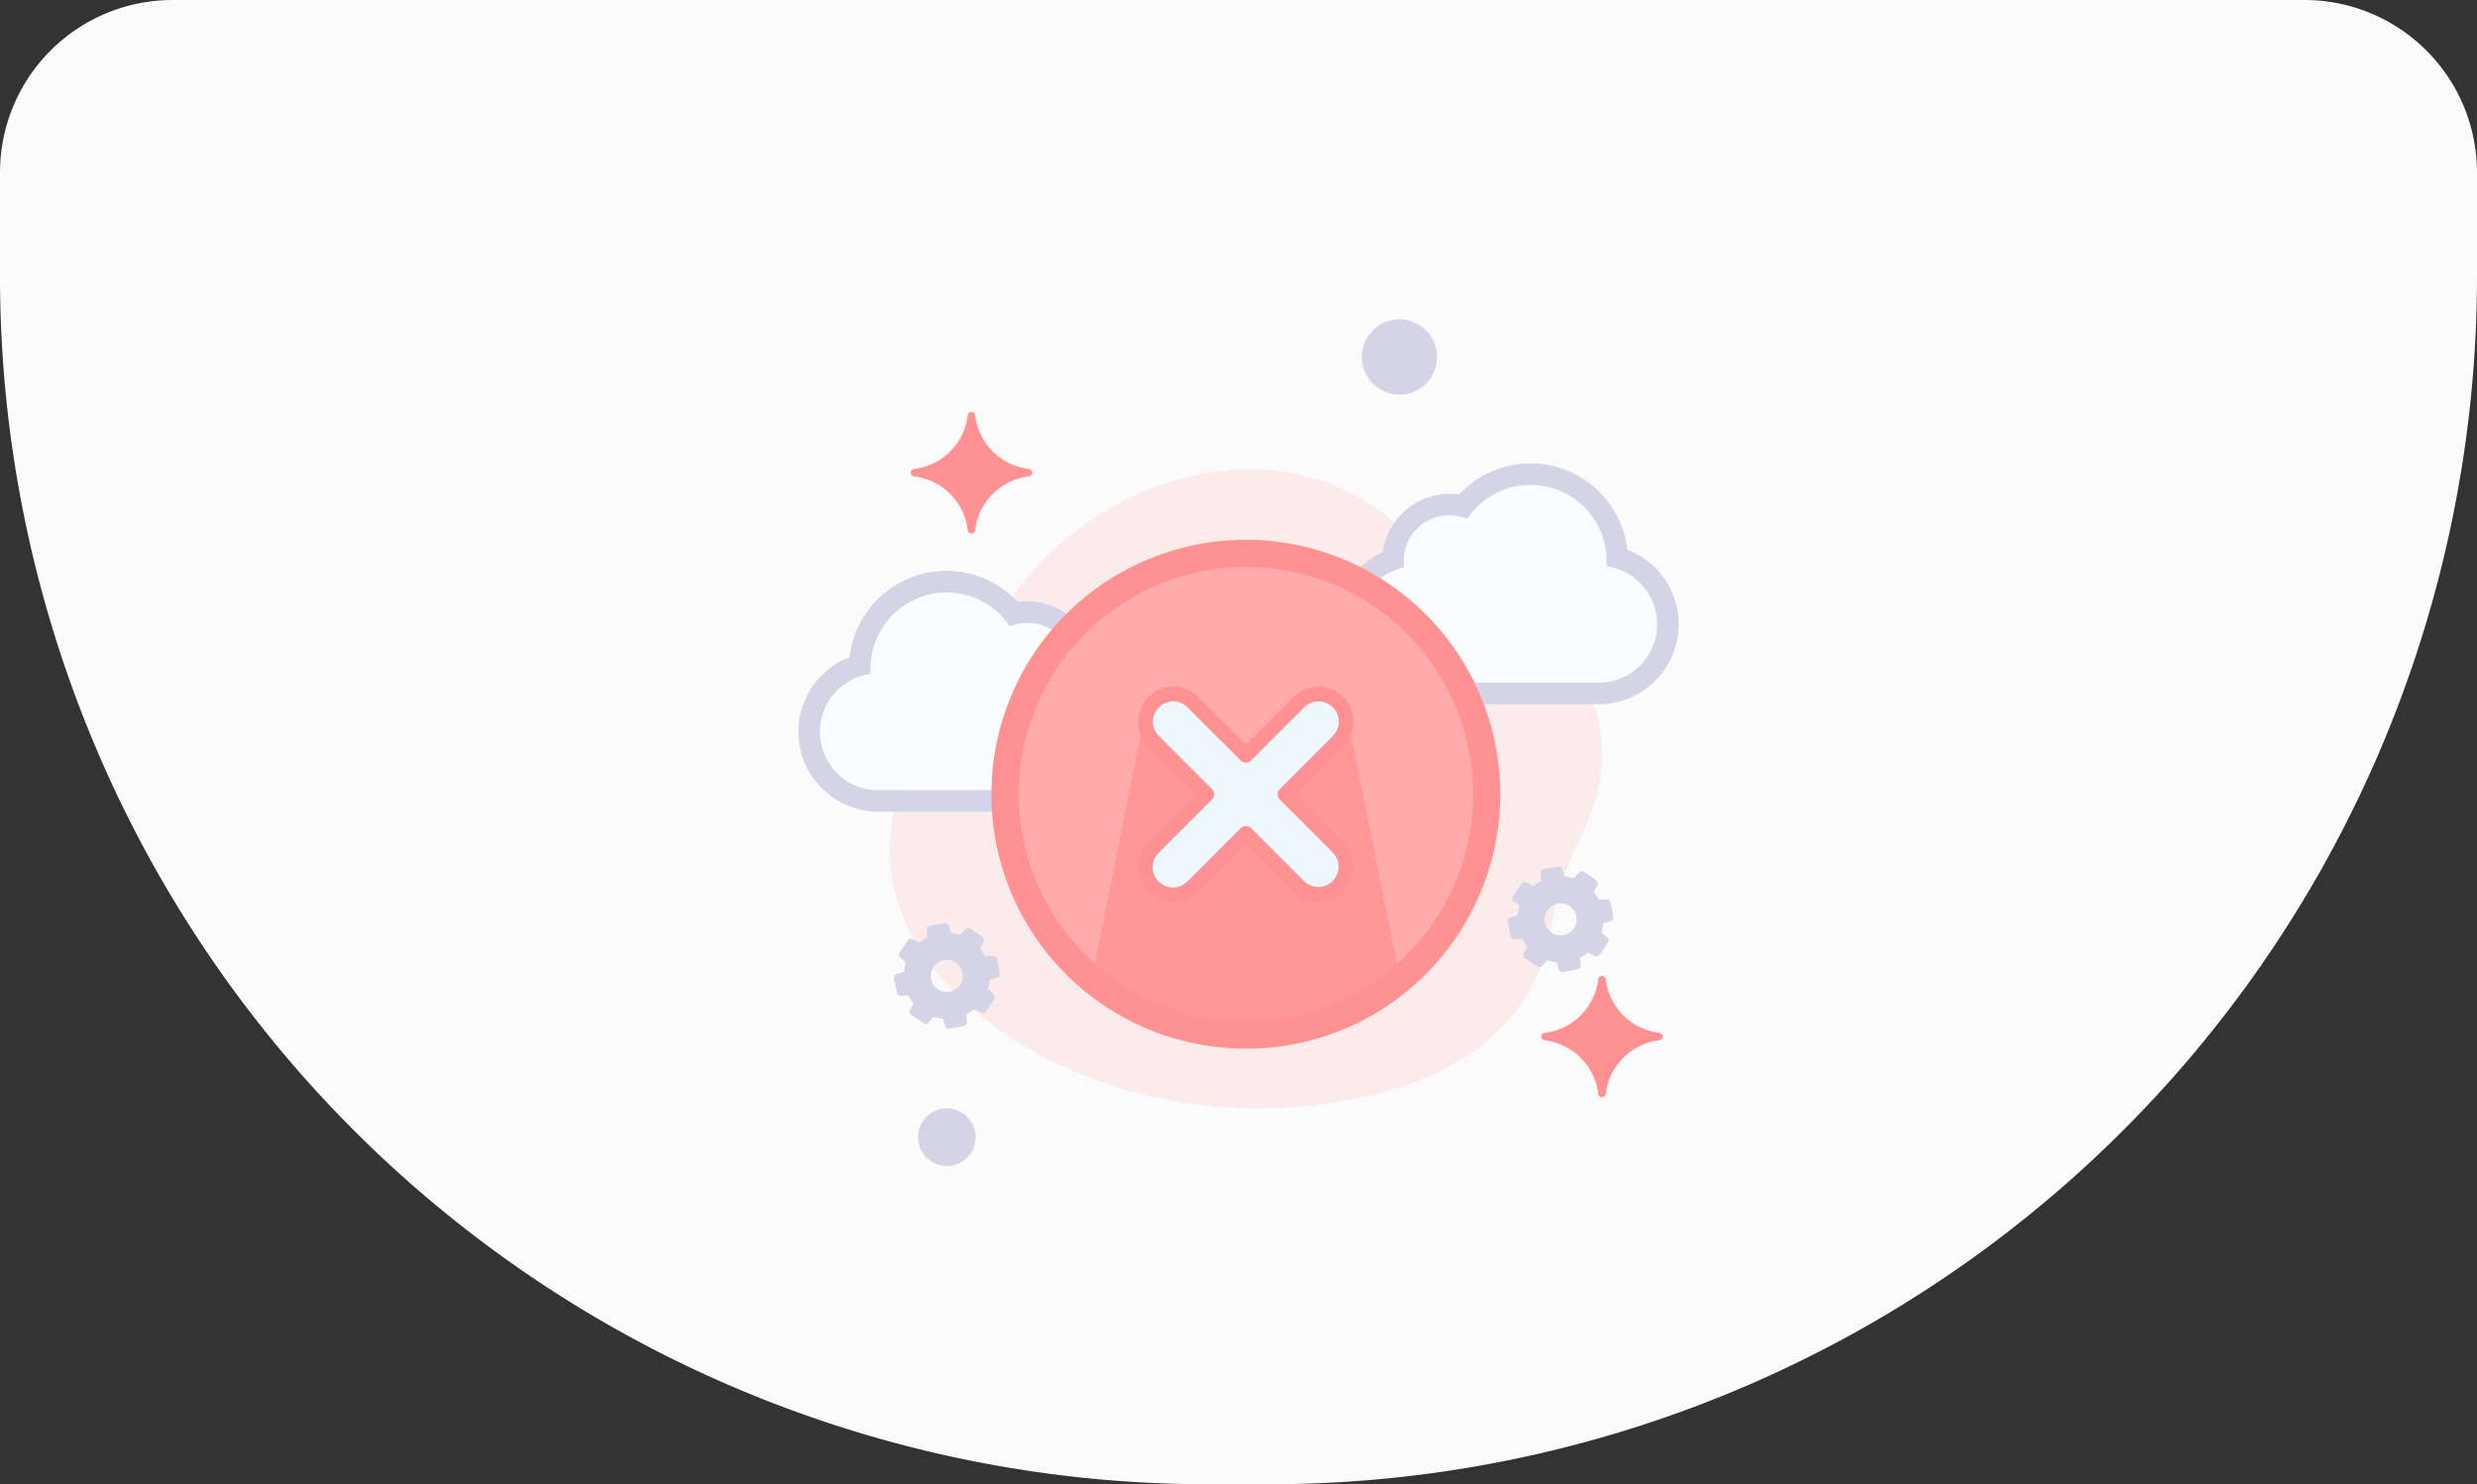 <svg xmlns="http://www.w3.org/2000/svg" width="287" height="172" viewBox="0 0 287 172">
  <rect x="0" y="0" width="287" height="172" fill="#333333" stroke="none"/>
  <g id="error_with_circule" data-name="error with circule" transform="translate(-4553 -4828)">
    <path id="Rectangle_309" data-name="Rectangle 309" d="M20,0H267a20,20,0,0,1,20,20V32A140,140,0,0,1,147,172h-7A140,140,0,0,1,0,32V20A20,20,0,0,1,20,0Z" transform="translate(4553 4828)" fill="#fbfbfb"/>
    <g id="error" transform="translate(4639.5 4856.511)">
      <path id="Path_106" data-name="Path 106" d="M97.576,100.845a25.792,25.792,0,0,1,16.322,4.186c3.566,2.377,6.336,5.8,9.9,8.182,2.823,1.893,6.075,3.089,8.839,5.067a19.31,19.31,0,0,1,7.1,20.59c-.953,3.24-2.758,6.169-3.823,9.374-1.159,3.486-1.422,7.242-2.774,10.659a21.718,21.718,0,0,1-8.835,10.139,37.514,37.514,0,0,1-12.758,4.712c-13.411,2.632-27.887.377-39.392-7-5.814-3.727-10.969-8.929-13.187-15.471s-.951-14.517,4.235-19.08a18.793,18.793,0,0,0,2.878-2.662,14,14,0,0,0,1.832-4.92c3.4-12.866,16.4-22.848,29.668-23.776Z" transform="translate(-41.327 -74.886)" fill="rgba(255,145,146,0.16)"/>
      <path id="Path_107" data-name="Path 107" d="M18.2,186.783a6.775,6.775,0,0,0,6.769,6.769H46.083a6.775,6.775,0,0,0,6.769-6.769,6.7,6.7,0,0,0-1.385-4.1,6.827,6.827,0,0,0-3.5-2.4l-.428-.124.022-.445.006-.11c0-.055.008-.108.008-.155a5.294,5.294,0,0,0-6.967-5.031l-.388.129-.243-.328a8.739,8.739,0,0,0-7.091-3.59,8.832,8.832,0,0,0-8.821,8.821c0,.012,0,.024,0,.037,0,.033,0,.065,0,.1l.008.467-.459.092a6.789,6.789,0,0,0-5.418,6.636Z" transform="translate(-9.711 -130.491)" fill="#fafcff"/>
      <path id="Path_108" data-name="Path 108" d="M43.732,171.454a9.407,9.407,0,0,0-3.454-2.776,7.837,7.837,0,0,0-7.719-6.736,7.991,7.991,0,0,0-1.124.082,11.439,11.439,0,0,0-3.082-2.344,11.3,11.3,0,0,0-16.412,8.739,9.259,9.259,0,0,0,3.317,17.9H36.372a9.269,9.269,0,0,0,9.258-9.258A9.159,9.159,0,0,0,43.732,171.454Zm-7.36,12.379H15.258a6.769,6.769,0,0,1-1.348-13.4l.459-.092-.008-.467c0-.033,0-.067,0-.1,0-.012,0-.024,0-.037a8.832,8.832,0,0,1,8.821-8.821,8.742,8.742,0,0,1,7.091,3.59l.243.328.388-.129a5.294,5.294,0,0,1,6.967,5.031c0,.047,0,.1-.008.155l-.006.11-.022.445.428.124a6.827,6.827,0,0,1,3.5,2.4,6.7,6.7,0,0,1,1.385,4.1A6.779,6.779,0,0,1,36.372,183.832Z" transform="translate(0 -120.772)" fill="#d4d4e6"/>
      <path id="Path_109" data-name="Path 109" d="M358.591,125.733a6.777,6.777,0,0,1-6.769,6.769H330.709a6.775,6.775,0,0,1-6.769-6.769,6.7,6.7,0,0,1,1.385-4.1,6.827,6.827,0,0,1,3.5-2.4l.428-.124-.022-.445-.006-.11c0-.055-.008-.108-.008-.155a5.294,5.294,0,0,1,6.967-5.031l.388.129.243-.328a8.739,8.739,0,0,1,7.091-3.59,8.832,8.832,0,0,1,8.821,8.821c0,.012,0,.024,0,.037,0,.033,0,.065,0,.1l-.008.467.459.092a6.792,6.792,0,0,1,5.418,6.636Z" transform="translate(-253.08 -81.895)" fill="#fafcff"/>
      <path id="Path_110" data-name="Path 110" d="M111.622,116.022a9.269,9.269,0,0,0,9.258,9.258h21.114a9.258,9.258,0,0,0,3.317-17.9A11.3,11.3,0,0,0,128.9,98.639a11.439,11.439,0,0,0-3.082,2.344,7.7,7.7,0,0,0-1.124-.082,7.837,7.837,0,0,0-7.719,6.736,9.387,9.387,0,0,0-3.454,2.776,9.158,9.158,0,0,0-1.9,5.608Zm2.489,0a6.7,6.7,0,0,1,1.385-4.1,6.827,6.827,0,0,1,3.5-2.4l.428-.124-.022-.445-.006-.11c0-.055-.008-.108-.008-.155a5.294,5.294,0,0,1,6.967-5.031l.388.129.243-.328A8.813,8.813,0,0,1,142.9,108.69c0,.012,0,.024,0,.037,0,.033,0,.065,0,.1l-.008.467.459.092a6.769,6.769,0,0,1-1.348,13.4H120.881a6.773,6.773,0,0,1-6.771-6.767ZM72.58,156.481l-.322-1.7a.424.424,0,0,0-.445-.343l-.9.061a4.981,4.981,0,0,0-.6-.912l.416-.8a.426.426,0,0,0-.137-.545l-1.432-.975a.423.423,0,0,0-.557.071l-.6.681a4.89,4.89,0,0,0-1.067-.222l-.273-.863a.424.424,0,0,0-.481-.288l-1.7.322a.424.424,0,0,0-.343.445l.061.9a4.982,4.982,0,0,0-.912.6l-.8-.416a.426.426,0,0,0-.545.137l-.977,1.432a.423.423,0,0,0,.071.557l.681.6a4.891,4.891,0,0,0-.222,1.067l-.863.273a.424.424,0,0,0-.288.481l.322,1.7a.424.424,0,0,0,.445.343l.9-.061a4.982,4.982,0,0,0,.6.912l-.416.8a.426.426,0,0,0,.137.545l1.432.977a.423.423,0,0,0,.557-.071l.6-.681a4.891,4.891,0,0,0,1.067.222l.273.863a.422.422,0,0,0,.481.288l1.7-.322a.424.424,0,0,0,.343-.445l-.059-.9a4.981,4.981,0,0,0,.912-.6l.8.416a.426.426,0,0,0,.545-.137l.977-1.432a.423.423,0,0,0-.071-.557l-.681-.6a4.891,4.891,0,0,0,.222-1.067l.863-.273A.425.425,0,0,0,72.58,156.481Zm-5.771,2.12a1.859,1.859,0,1,1,1.481-2.173A1.861,1.861,0,0,1,66.809,158.6Zm76.875-8.688-.322-1.7a.424.424,0,0,0-.445-.343l-.9.061a4.982,4.982,0,0,0-.6-.912l.416-.8a.426.426,0,0,0-.137-.545l-1.432-.975a.423.423,0,0,0-.557.071l-.6.681a4.889,4.889,0,0,0-1.067-.222l-.273-.863a.424.424,0,0,0-.481-.288l-1.7.322a.424.424,0,0,0-.343.445l.061.9a4.981,4.981,0,0,0-.912.6l-.8-.416a.426.426,0,0,0-.545.137l-.977,1.432a.423.423,0,0,0,.071.557l.681.6a4.889,4.889,0,0,0-.222,1.067l-.863.273a.424.424,0,0,0-.288.481l.322,1.7a.424.424,0,0,0,.445.343l.9-.061a4.982,4.982,0,0,0,.6.912l-.416.8a.426.426,0,0,0,.137.545l1.432.977a.423.423,0,0,0,.557-.071l.6-.681a4.89,4.89,0,0,0,1.067.222l.273.863a.422.422,0,0,0,.481.288l1.7-.322a.424.424,0,0,0,.343-.445l-.059-.9a4.983,4.983,0,0,0,.912-.6l.8.416a.426.426,0,0,0,.545-.137l.977-1.432a.423.423,0,0,0-.071-.557l-.681-.6a4.89,4.89,0,0,0,.222-1.067l.863-.273A.426.426,0,0,0,143.684,149.912Zm-5.771,2.12a1.859,1.859,0,1,1,1.481-2.173A1.861,1.861,0,0,1,137.913,152.032Z" transform="translate(-43.251 -72.184)" fill="#d4d4e6"/>
      <circle id="Ellipse_24" data-name="Ellipse 24" cx="3.339" cy="3.339" r="3.339" transform="matrix(0.707, -0.707, 0.707, 0.707, 18.486, 103.266)" fill="#d4d4e6"/>
      <circle id="Ellipse_25" data-name="Ellipse 25" cx="4.357" cy="4.357" r="4.357" transform="matrix(0.707, -0.707, 0.707, 0.707, 69.492, 12.859)" fill="#d4d4e6"/>
      <path id="Path_111" data-name="Path 111" d="M83.507,74.726a7.108,7.108,0,0,1-6.232-6.23.432.432,0,0,0-.857,0,7.108,7.108,0,0,1-6.232,6.23.433.433,0,0,0,0,.859,7.11,7.11,0,0,1,6.232,6.232.432.432,0,0,0,.857,0,7.112,7.112,0,0,1,6.232-6.232A.433.433,0,0,0,83.507,74.726Z" transform="translate(-50.791 -48.891)" fill="#ff9192"/>
      <path id="Path_112" data-name="Path 112" d="M441.647,395.056a7.108,7.108,0,0,1-6.232-6.23.432.432,0,0,0-.857,0,7.108,7.108,0,0,1-6.232,6.23.433.433,0,0,0,0,.859,7.11,7.11,0,0,1,6.232,6.232.432.432,0,0,0,.857,0,7.112,7.112,0,0,1,6.232-6.232A.433.433,0,0,0,441.647,395.056Z" transform="translate(-335.87 -303.874)" fill="#ff9192"/>
      <path id="Path_113" data-name="Path 113" d="M145.158,199.772a29.483,29.483,0,1,1,20.849-8.635A29.289,29.289,0,0,1,145.158,199.772Z" transform="translate(-87.311 -106.76)" fill="#ff9192"/>
      <path id="Path_114" data-name="Path 114" d="M157.408,156.21a26.321,26.321,0,1,0,18.627,7.7A26.262,26.262,0,0,0,157.408,156.21Z" transform="translate(-99.562 -119.013)" fill="#ffabab"/>
      <path id="Path_115" data-name="Path 115" d="M174.39,260.921a26.379,26.379,0,0,0,35-.01l-6.206-30.971-11.293,9.525L180.6,229.94Z" transform="translate(-134.038 -177.702)" fill="#ff9797"/>
      <path id="Path_116" data-name="Path 116" d="M203.058,249.087a4.066,4.066,0,0,1-2.876-6.942l5.541-5.541-5.541-5.541a4.068,4.068,0,0,1,5.753-5.753l5.541,5.541,5.541-5.541a4.068,4.068,0,0,1,5.753,5.753l-5.543,5.541,5.543,5.541a4.068,4.068,0,0,1-5.753,5.753l-5.541-5.541-5.541,5.541A4.056,4.056,0,0,1,203.058,249.087Z" transform="translate(-153.62 -173.071)" fill="#ff9192"/>
      <path id="Path_117" data-name="Path 117" d="M209.768,232.55a2.347,2.347,0,0,0-1.661,4.007l6.149,6.149a.857.857,0,0,1,0,1.216l-6.149,6.149a2.348,2.348,0,1,0,3.319,3.321l6.149-6.151a.885.885,0,0,1,1.216,0l6.149,6.151a2.348,2.348,0,0,0,3.321-3.319l-6.151-6.149a.857.857,0,0,1,0-1.216l6.151-6.149a2.348,2.348,0,0,0-3.321-3.321l-6.149,6.149a.858.858,0,0,1-1.216,0l-6.149-6.149A2.334,2.334,0,0,0,209.768,232.55Z" transform="translate(-160.33 -179.779)" fill="#eef6ff"/>
    </g>
  </g>
</svg>

